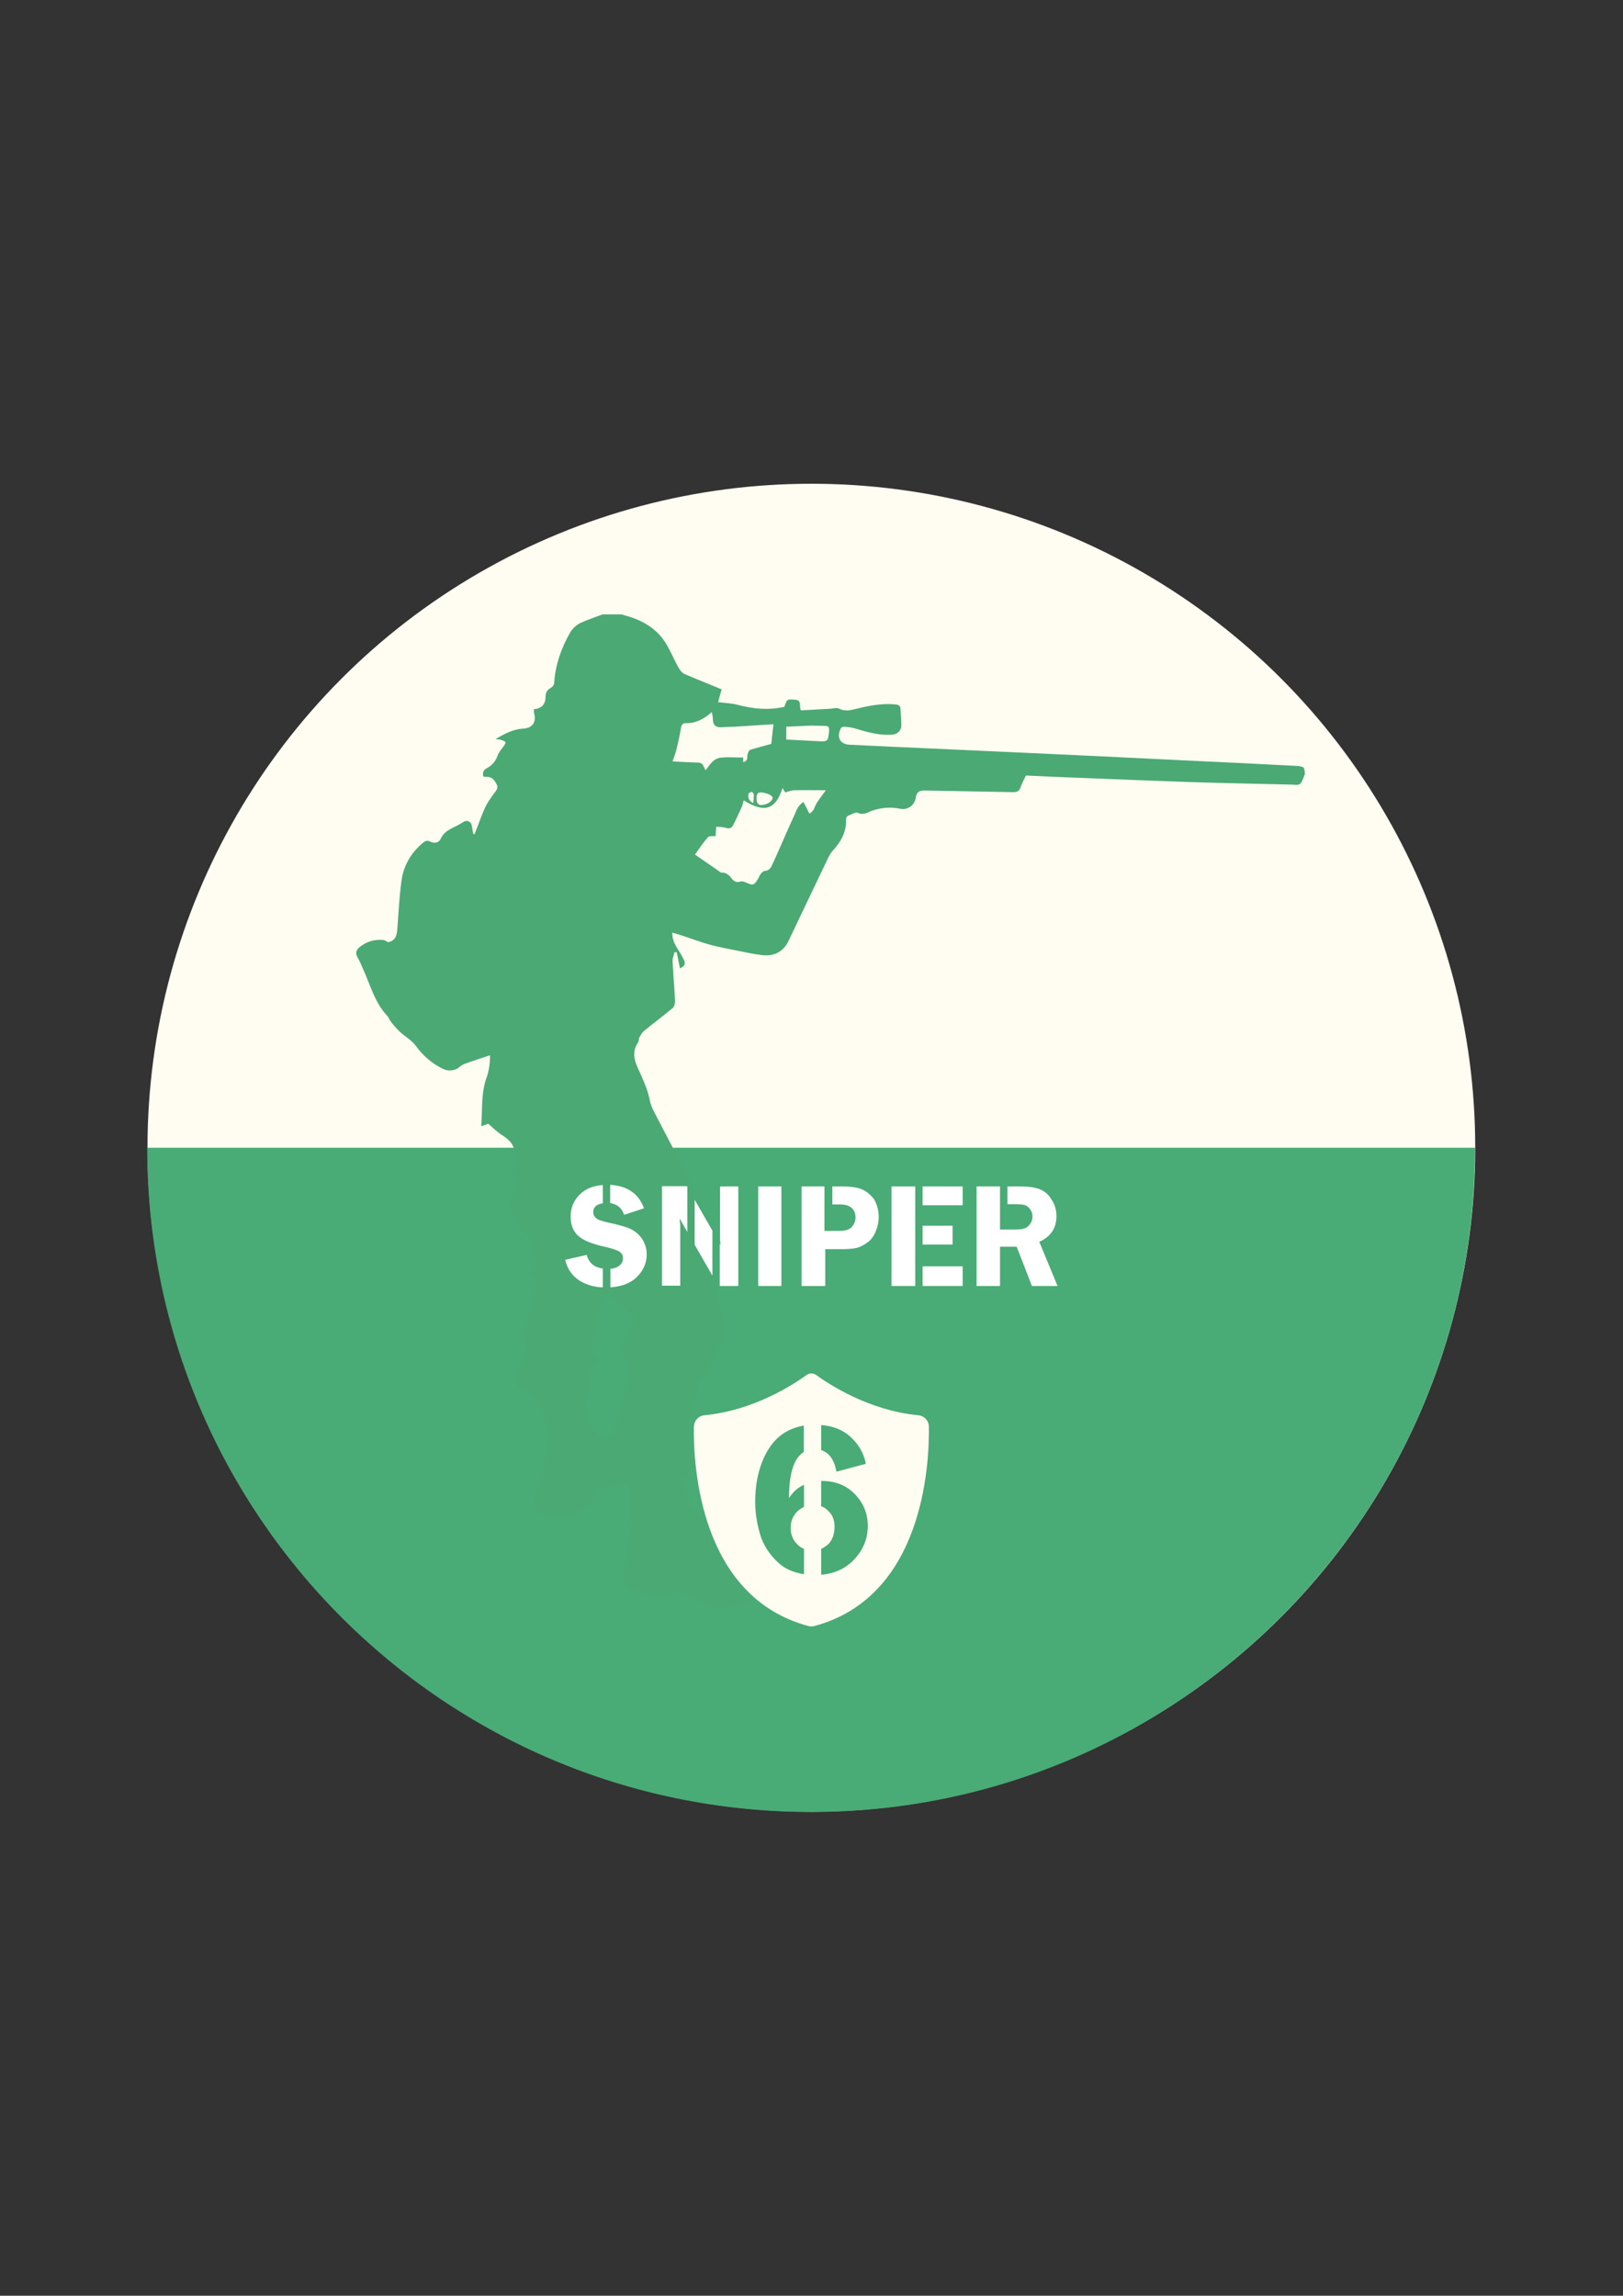 <?xml version="1.0" encoding="utf-8"?>
<!-- Generator: Adobe Illustrator 25.2.1, SVG Export Plug-In . SVG Version: 6.00 Build 0)  -->
<svg version="1.1" id="Слой_1" xmlns="http://www.w3.org/2000/svg" xmlns:xlink="http://www.w3.org/1999/xlink" x="0px" y="0px"
	 viewBox="0 0 595.3 841.9" style="enable-background:new 0 0 595.3 841.9;" xml:space="preserve">
<rect x="0" y="0" width="595.3" height="841.9" fill="#333333" stroke="none"/>
<style type="text/css">
	.st0{fill:#FFFCF2;}
	.st1{fill:#49AB75;}
	.st2{fill:#4BA974;}
	.st3{fill:#FFFFFF;}
</style>
<circle class="st0" cx="297.6" cy="420.9" r="243.5"/>
<path class="st1" d="M541,420.9L541,420.9c0,134.5-109,243.6-243.5,243.6S54,555.5,54,421v-0.1H541z"/>
<ellipse class="st0" cx="277.9" cy="289" rx="9.9" ry="12.4"/>
<ellipse transform="matrix(0.99 -0.139 0.139 0.99 -37.902 36.104)" class="st0" cx="240.1" cy="290" rx="9.9" ry="12.4"/>
<path class="st2" d="M478.6,283.9c-1.8,5-1.8,3.8-6,3.8c-12-0.3-24.1-0.5-36.1-0.9c-13.9-0.5-27.7-1-41.6-1.6
	c-6.2-0.2-12.4-0.5-18.6-0.8c-0.7,1.5-1.5,2.9-2,4.4c-0.5,1.4-1.3,1.7-2.7,1.7c-10.8-0.2-21.6-0.4-32.4-0.6c-2.2,0-3,0.6-3.3,2.7
	c-0.5,2.8-3,4.5-5.6,4c-3.5-0.7-6.9-0.5-10.4,0.7c-1.5,0.5-3.2,1.8-5.2,0.8c-0.8-0.4-2.2,0.5-3.3,0.9c-1.5,0.5-1,2-1.1,3.1
	c-0.3,3.9-2.2,6.9-4.7,9.7c-0.7,0.7-1.2,1.6-1.7,2.5c-4.9,10.3-9.8,20.5-14.7,30.8c-1.8,3.8-5.1,5.6-9.3,5.2c-3-0.3-6.1-1-9.1-1.6
	c-3.4-0.7-6.9-1.3-10.2-2.2c-3.7-1-7.3-2.4-11-3.6c-0.9-0.3-1.8-0.5-3-0.9c-0.1,2.2,0.7,3.9,1.7,5.6c0.9,1.4,1.8,2.8,2.5,4.3
	c0.8,1.6,0.3,2.5-1.4,3.2c-0.4-2-0.8-3.9-1.2-5.9c-0.3,0-0.5,0-0.8,0c-0.2,1.1-0.8,2.2-0.7,3.3c0.2,4.8,0.7,9.7,0.9,14.5
	c0,0.9-0.2,2.1-0.8,2.6c-3.4,2.9-7.1,5.6-10.5,8.4c-0.8,0.6-1.3,1.6-1.8,2.5c-0.3,0.5-0.1,1.2-0.4,1.7c-3.1,4.4-0.6,8.4,1.1,12.2
	c1.3,3,2.5,5.9,3.1,9c0.3,1.5,0.9,3,1.7,4.5c4.3,8.4,8.9,16.7,12.9,25.3c1.9,4,2.7,8.5,4,12.9c0.2,0.7,0.2,1.5,0.5,2
	c1.7,2.8,1.8,5.8,1.8,8.9c0,2.9,0.2,5.8,1.8,8.4c1.8,3,2.2,6.3,2.4,9.7c0.1,0.9,0.1,1.9,0.4,2.8c1.5,3.9,1.3,7.9,1.3,12
	c0,0.5,0,1-0.2,1.4c-2.8,5.3-4.7,11-8.5,15.7c-0.3,0.4-0.4,1.1-0.5,1.6c-0.8,2.6-1.6,5.3-2.4,8c-0.4,1.2-0.7,2.5-0.8,3.7
	c-0.1,2,0,3.9,0,5.9c-0.1,3.4,0.3,6.8,2,9.8c0.7,1.3,0.5,2.3-0.6,3.3c-1.1,1-2.1,2.2-3.2,3.3c-0.8,0.9-0.7,1.6-0.1,2.7
	c1.1,2,1.6,4.2,2.7,6.2c1,1.7,2.4,3.1,3.7,4.6c0.3,0.4,0.9,0.7,1.1,1.2c0.6,1.3,1,2.6,2.9,1.7c0.1,0,0.3,0,0.3,0
	c0.6,1.7,2.4,1.8,3.6,2.4c2.2,1.2,4.7,2.1,7.2,2.8c1.8,0.5,3.7,0.6,5.6,0.8c4.4,0.5,6.6,3.8,8.7,7.1c0.4,0.6,0.4,1.9,0,2.6
	c-2,4.5-4.6,8.7-9.4,10.8c-0.9,0.4-1.6,1-2.5,1.4c-6.7,3.6-13.4,3.4-19.9-0.6c-1-0.6-2-1.1-2.9-1.7c-2.6-1.6-5-0.8-7.3,0.5
	c-0.6,0.3-1.5,0.8-2.1,0.7c-4.1-0.9-8.2-1.7-11.9-3.6c-1.2-0.7-1.8-1.5-1.7-2.8c0.3-3.9,0.6-7.8,0.9-11.7c0-0.5,0.1-1,0.3-1.4
	c1.8-2.9,1.4-6.2,1.3-9.3c-0.1-3.4-0.2-6.9-0.2-10.3c-0.1-2.1-2.1-3.5-3.9-2.4c-1.9,1.2-3.8,1.1-5.8,1.1c-1.9,0-3,0.6-3.4,2.5
	c-0.4,2.2-1.8,3.7-3.7,4.8c-1.3,0.8-2.6,1.7-3.9,2.5c-0.5,0.3-1.1,0.5-1.6,0.6c-3.9,0.8-7.8,0.8-11.4-1.2c-0.4-0.2-0.8-0.7-0.9-1.1
	c-0.4-3.5-0.4-7,1.5-10.2c1.9-3.2,1.6-6.9,2-10.4c0.2-1.5,0.2-3.1,0.4-4.6c0.9-6.1-1.9-11.2-4.4-16.3c-0.4-0.8-1.4-1.3-2.3-1.8
	c-0.9-0.5-1.9-0.7-2.8-1.1c-2.3-1.1-3-3.2-1.8-5.4c0.5-0.8,1.1-1.6,1.6-2.4c2-3.1,2.7-6.5,1.7-10.2c-0.1-0.5-0.2-1.2-0.1-1.7
	c0.7-3.2,1.5-6.3,2.3-9.5c0.6-2.3,1.2-4.6,1.6-6.9c0.4-1.9,1.2-4-1.2-5.3c-0.2-0.1-0.1-1.2,0.1-1.4c1.9-1.6,2.5-3.1,0.7-5.3
	c-0.7-0.8-0.3-2.5-0.6-3.7c-0.3-1.3-0.9-2.5-1.5-3.6c-0.3-0.7-0.9-1.2-1.5-1.7c-1.9-1.6-3.5-3.5-3.9-6.1c0-0.1,0-0.1-0.1-0.2
	c-2.4-3.6-1.2-7,0.6-10.3c1.4-2.5,1.1-3.6-1.2-6c1.5-2,1.4-4.3,1.1-6.7c-0.3-3.3-2.4-5-4.9-6.6c-1.7-1.1-3.2-2.6-4.8-4
	c-0.6,0.2-1.4,0.5-2.6,0.9c0.5-6.2-0.1-12,1.9-17.6c0.9-2.6,1.4-5.3,1.3-8.4c-3.2,1.1-6.2,2-9.2,3.1c-0.8,0.3-1.5,0.8-2.1,1.3
	c-1.7,1.4-4.2,1.5-6.1,0.5c-4-2-7.2-4.8-9.8-8.4c-1.5-2-3.8-3.3-5.7-5c-1.3-1.2-2.4-2.5-3.5-3.9c-0.5-0.6-0.7-1.5-1.3-2.1
	c-4.6-4.9-6.2-11.4-8.9-17.3c-0.6-1.4-1.2-2.8-2-4.2c-0.8-1.4-0.5-2.5,0.6-3.5c2.6-2.2,5.6-3.1,8.9-2.8c0.6,0.1,1.1,0.5,1.7,0.8
	c3.1-0.5,3.3-3,3.5-5.6c0.4-5.7,0.7-11.5,1.5-17.2c0.8-5.4,3.5-10,7.8-13.6c0.8-0.7,1.6-1.1,2.9-0.4c1.3,0.7,3,0.3,3.6-1
	c1.2-2.8,3.6-3.7,6-4.9c0.8-0.4,1.6-0.9,2.4-1.4c1.2-0.8,2.7-0.2,3,1.2c0.2,1.1,0.4,2.2,0.6,3.3c0.3,0,0.5,0,0.5-0.1
	c1.3-3.2,2.4-6.5,3.8-9.6c0.8-1.8,2-3.4,3.2-5.1c0.8-1.1,1.8-2,1.1-3.4c-0.8-1.5-1.7-2.9-3.7-2.8c-0.4,0-0.8-0.1-1.2-0.1
	c-0.4-1.5,0-2.4,1.3-3.1c1.8-1,3.2-2.5,3.9-4.6c0.4-1.2,1.4-2.3,2.2-3.4c0.3-0.5,0.8-1.1,0.7-1.5c-0.2-0.4-0.9-0.6-1.4-0.8
	c-0.5-0.2-1.1-0.2-2.2-0.4c3.4-2,6.5-3.6,10-3.8c3.5-0.2,5-2.3,4.1-5.7c-0.1-0.4-0.1-0.9-0.1-1.4c2.9-0.3,4.3-1.8,4.3-4.6
	c0-1.5,0.6-2.5,1.8-3.2c1-0.5,1.4-1.3,1.4-2.4c0.5-6.5,2.7-12.5,5.9-18.1c0.8-1.3,2.1-2.5,3.4-3.2c2.7-1.3,5.6-2.2,8.4-3.3
	c2.4,0,4.7,0,7.1,0c0.3,0.1,0.6,0.2,0.8,0.3c6.6,1.7,12.3,4.9,15.8,11.1c1.6,2.8,2.8,5.8,4.4,8.5c0.5,0.9,1.4,1.8,2.3,2.1
	c4.4,1.9,8.8,3.6,13.3,5.5c-0.5,1.6-0.9,3.1-1.3,4.7c2.7,0.3,5.1,0.4,7.3,1c5.6,1.5,11.3,2,17,0.7c1-2.9,1-2.8,3.9-2.6
	c2.7,0.1,1.3,2.4,2.2,3.9c3.5-0.2,7.1-0.4,10.8-0.6c1.1-0.1,2.4-0.5,3.3,0c2.3,1.2,4.5,0.4,6.7-0.1c4.5-1.1,9-1.9,13.7-1.5
	c1.3,0.1,2,0.5,2,1.8c0.1,2,0.3,4,0.3,6c0,1.8-1.5,3.2-3.3,3.3c-4.9,0.4-9.5-1-14.1-2.4c-1.2-0.3-2.4-0.4-3.7-0.5
	c-0.4,0-1,0.3-1.1,0.6c-1.7,3.3-0.2,5.9,3.3,6c5.6,0.3,11.2,0.5,16.9,0.8c13.9,0.6,27.8,1.3,41.8,1.9c21.7,1,43.5,2,65.2,3.1
	c13.5,0.6,27,1.3,40.5,2c0.7,0,1.4,0.3,2,0.5C478.6,282.3,478.6,283.1,478.6,283.9z M272.8,293.5c-0.3,1-0.5,2-0.9,2.8
	c-1,2.2-2,4.4-3.1,6.5c-0.5,0.9-1.4,1.2-2.6,0.8c-1.1-0.4-2.3-0.3-3.5-0.4c-0.1,1.4-0.2,2.6-0.2,3.4c-1.1,0.1-2.4-0.1-2.8,0.4
	c-1.7,1.9-3.1,4-4.8,6.4c3.2,2.2,6.3,4.3,9.4,6.5c0.1,0.1,0.3,0.1,0.5,0.1c1.6,0,2.6,0.9,3.5,2.1c0.8,1,1.7,1.7,3.2,1.2
	c0.6-0.2,1.4,0,2,0.3c2.8,1.2,3,1.2,4.6-1.4c0.3-0.5,0.5-1.2,0.9-1.7c0.4-0.5,1-1.1,1.5-1.1c1.4-0.1,2.1-0.9,2.6-2
	c0.8-1.8,1.7-3.6,2.5-5.5c1.9-4.3,3.7-8.5,5.7-12.8c0.8-1.7,1.3-3.7,3.4-5c0.8,1.5,1.4,2.8,2.2,4.3c0.4-0.3,1-0.7,1.4-1.3
	c0.5-0.8,0.7-1.7,1.2-2.5c1-1.6,2.2-3.1,3.4-4.8c-3.9,0-7.7-0.1-11.5,0c-1.1,0-2.3,0.5-3.4,0.8c-0.1-0.1-0.4-0.7-1-1.6
	C284.7,296.4,280.8,298.6,272.8,293.5z M222.9,474.6c-2.3,4.3-4.4,8.4-4.5,13.1c0,0.6,0.1,1.5-0.3,1.9c-2.4,2.5-1.4,4.9,0,7.3
	c0.1,0.1,0.1,0.4,0.2,0.5c1,1.5,0.5,2.6-0.8,3.6c-1.9,1.5-2.3,3-1.3,5.2c0.7,1.4,0.2,2.2-0.3,3.4c-1.5,3.9-0.6,7.9,0.1,11.8
	c0,0.1,0.1,0.2,0.2,0.3c0.4,0.8,0.7,1.5,1.1,2.3c0.1,0.3,0.1,0.8,0.4,1c1.4,1,2.7,2.3,4.8,1.6c2-0.7,3.4-1.7,3.4-4
	c0-0.6,0.3-1.3,0.5-1.9c1.3-5.6,2.8-11.3,4-16.9c0.6-2.8,0.8-5.7-2.2-7.6c-0.5-0.3-0.7-1.6-0.4-2.3c0.9-2.4,2-4.7,3.1-7.2
	c1.3,0.6,1.5-0.5,1.6-1.8c0.2-1.5-0.1-2.7-1.3-3.7C228.4,479.1,225.7,476.9,222.9,474.6z M272.6,279.5c2-0.5,1.3-1.9,1.6-2.9
	c0.2-0.6,0.5-1.4,0.9-1.6c2.5-0.8,5-1.4,7.8-2.2c0.2-2.1,0.5-4.5,0.8-7.2c-3.8,0.2-7.4,0.5-11,0.7c-2.8,0.2-5.6,0.3-8.5,0.4
	c-1.7,0-2.6-0.8-2.7-2.6c0-0.9-0.2-1.8-0.4-3c-2.9,2.6-5.9,4.2-9.6,4.1c-1.3,0-1.6,0.9-1.8,2.1c-0.4,2.6-1,5.1-1.6,7.6
	c-0.3,1.4-0.9,2.6-1.4,4.3c2.8,0.2,5.2,0.3,7.7,0.4c1,0.1,2.2-0.1,2.9,0.4c0.7,0.5,1,1.6,1.5,2.5c1.5-2,2.9-4.5,5.9-4.7
	c2.6-0.2,5.3,0,7.9,0C272.6,278.4,272.6,278.9,272.6,279.5z M288.4,271.2c3.9,0.2,7.6,0.4,11.4,0.6c3.9,0.2,3.9,0.2,4.3-3.8
	c0.1-1.2-0.2-1.8-1.5-1.8c-1.8,0-3.5-0.1-5.3-0.1c-2.9,0.1-5.9,0.3-8.9,0.4C288.4,268.1,288.4,269.5,288.4,271.2z M277.5,293
	c0,1.6,0.7,2.4,2.2,2.2c1-0.1,2-0.5,2.7-1.1c1.5-1.2,1.2-2.2-0.6-2.9c-0.6-0.2-1.1-0.3-1.7-0.5C278.1,290.3,277.4,290.9,277.5,293z
	 M276.3,294.5c0.1-1.1,0.2-2.1,0.2-3.1c0-0.4-0.6-1-0.8-1c-0.5,0.1-1.2,0.5-1.2,0.8C274.3,292.6,274.7,293.8,276.3,294.5z"/>
<g>
	<path class="st0" d="M340.7,523.2c0-2.2-1.7-4-3.9-4.2c-18-1.7-32.7-11.3-37.5-14.8c-1-0.7-2.4-0.7-3.4,0
		c-4.8,3.5-19.5,13.1-37.5,14.8c-2.2,0.2-3.8,2-3.9,4.2c-0.2,14.2,2.1,62.4,42,73.1c0.7,0.2,1.5,0.2,2.2,0
		C338.6,585.6,340.9,537.4,340.7,523.2z"/>
	<g>
		<path class="st1" d="M289.4,549.4c1.4-2.2,3.2-3.9,5.5-4.9v8.1c-0.8,0.4-1.6,0.9-2.4,1.6c-1.6,1.6-2.5,3.6-2.5,6.1
			c0,2.4,0.8,4.4,2.3,5.9c0.7,0.8,1.6,1.4,2.6,1.8v9.3c-3.8-0.6-6.9-1.9-9.3-4.1c-3.3-3-5.6-6.5-6.8-10.5c-1.2-4.1-1.8-8-1.8-11.9
			c0-8.2,1.9-15,5.5-20.3c3-4.3,7.1-6.8,12.3-7.7v9.7C291.2,534.7,289.4,540.3,289.4,549.4z"/>
		<path class="st1" d="M317.6,536.8l-10.8,2.9c-0.8-4.4-2.7-7-5.6-7.9v-9.2c4.2,0.3,7.7,1.7,10.4,4
			C314.8,529.4,316.8,532.8,317.6,536.8z"/>
		<path class="st1" d="M318.3,559.6c0,4.7-1.7,8.9-5.2,12.5c-3.1,3.2-7.1,5-11.9,5.4v-9.5c0.9-0.4,1.8-1,2.6-1.7
			c1.5-1.5,2.3-3.7,2.3-6.5c0-2.5-0.8-4.4-2.5-5.9c-0.7-0.7-1.5-1.2-2.4-1.5v-9.3h0.2c5,0,9.1,1.6,12.2,4.9
			C316.8,551.3,318.3,555.2,318.3,559.6z"/>
	</g>
</g>
<g>
	<path class="st3" d="M236.2,443.1l-7.3,2.4c-0.8-2.5-2.5-3.9-5.1-4.3v-6.7C230.2,434.9,234.3,437.8,236.2,443.1z"/>
	<path class="st3" d="M237.2,460c0,3.3-1.3,6.1-3.8,8.5c-2.2,2.1-5.4,3.3-9.5,3.6v-6.8c1.4-0.1,2.4-0.5,3.2-1.1
		c1-0.8,1.4-1.7,1.4-2.7c0-1.1-0.4-1.9-1.3-2.5c-0.9-0.6-2.6-1.1-5-1.7c-4.7-1-8-2.3-9.9-3.9c-2-1.7-3-4.1-3-7.3
		c0-3.2,1.2-6,3.5-8.2c2.1-2,4.9-3.1,8.3-3.3v6.7c-2.3,0.3-3.5,1.4-3.5,3.2c0,0.9,0.3,1.6,1,2.2c0.6,0.6,2.1,1.1,4.3,1.6
		c3.7,0.8,6.4,1.5,8.2,2.3c1.7,0.8,3.2,2,4.4,3.7C236.6,456,237.2,457.9,237.2,460z"/>
	<path class="st3" d="M221.1,465.2v6.9c-3.3-0.1-6.2-1-8.6-2.5c-2.6-1.7-4.4-4.2-5.2-7.6l7.9-1.8C216,463.2,218,464.8,221.1,465.2z"
		/>
	<polygon class="st3" points="261.3,451.3 261.3,467.8 254.8,456.5 254.8,440 	"/>
	<path class="st3" d="M252.1,451.8l-2.8-4.9c0,0.6,0,1,0.1,1.2c0.1,0.6,0.1,1.1,0.1,1.6v21.8h-6.7v-36.5h9.2l0.1,0.2L252.1,451.8
		L252.1,451.8z"/>
	<path class="st3" d="M270.8,435.1v36.5h-6.8v-15.5l0.3,0.5c-0.1-1.1-0.2-1.9-0.2-2.4v-19.1L270.8,435.1L270.8,435.1z"/>
	<path class="st3" d="M278.1,435.1v36.5h8.5v-36.5H278.1z"/>
	<path class="st3" d="M322.3,446.3c0,1.8-0.4,3.6-1.1,5.3c-0.7,1.7-1.7,3.1-3,4c-1.3,1-2.6,1.6-3.8,2c-1.2,0.3-3.1,0.5-5.7,0.5h-6
		v13.5H294v-36.5h8.4v16.3h5.6c2.1,0,3.6-0.5,4.5-1.5c0.8-1,1.3-2.1,1.3-3.4c0-1.5-0.5-2.7-1.4-3.5c-1-0.9-2.4-1.3-4.3-1.3h-2.8
		v-6.6h3.3c3.2,0,5.7,0.3,7.4,1c1.7,0.7,3.2,1.9,4.6,3.7C321.6,441.6,322.3,443.7,322.3,446.3z"/>
	<rect x="338.4" y="449.5" class="st3" width="11" height="6.9"/>
	<rect x="338.4" y="435.1" class="st3" width="14.7" height="6.9"/>
	<rect x="338.4" y="464.4" class="st3" width="14.7" height="7.2"/>
	<rect x="327" y="435.1" class="st3" width="8.7" height="36.5"/>
	<path class="st3" d="M387.9,471.6h-9.4l-5.6-14.4h-6.1v14.4h-8.6v-36.5h8.6v15.8h5.2c1.7,0,3-0.1,3.7-0.4c0.8-0.2,1.5-0.8,2.1-1.6
		c0.6-0.8,0.9-1.8,0.9-2.8c0-1-0.3-1.9-0.9-2.7c-0.6-0.8-1.3-1.3-2-1.5c-0.7-0.2-2-0.3-4-0.3h-2.3v-6.5h4.7c3,0,5.3,0.3,7.1,1
		c1.8,0.7,3.3,1.9,4.4,3.8c1.2,1.8,1.8,3.9,1.8,6.1c0,4.4-2.1,7.5-6.3,9.4L387.9,471.6z"/>
</g>
</svg>
